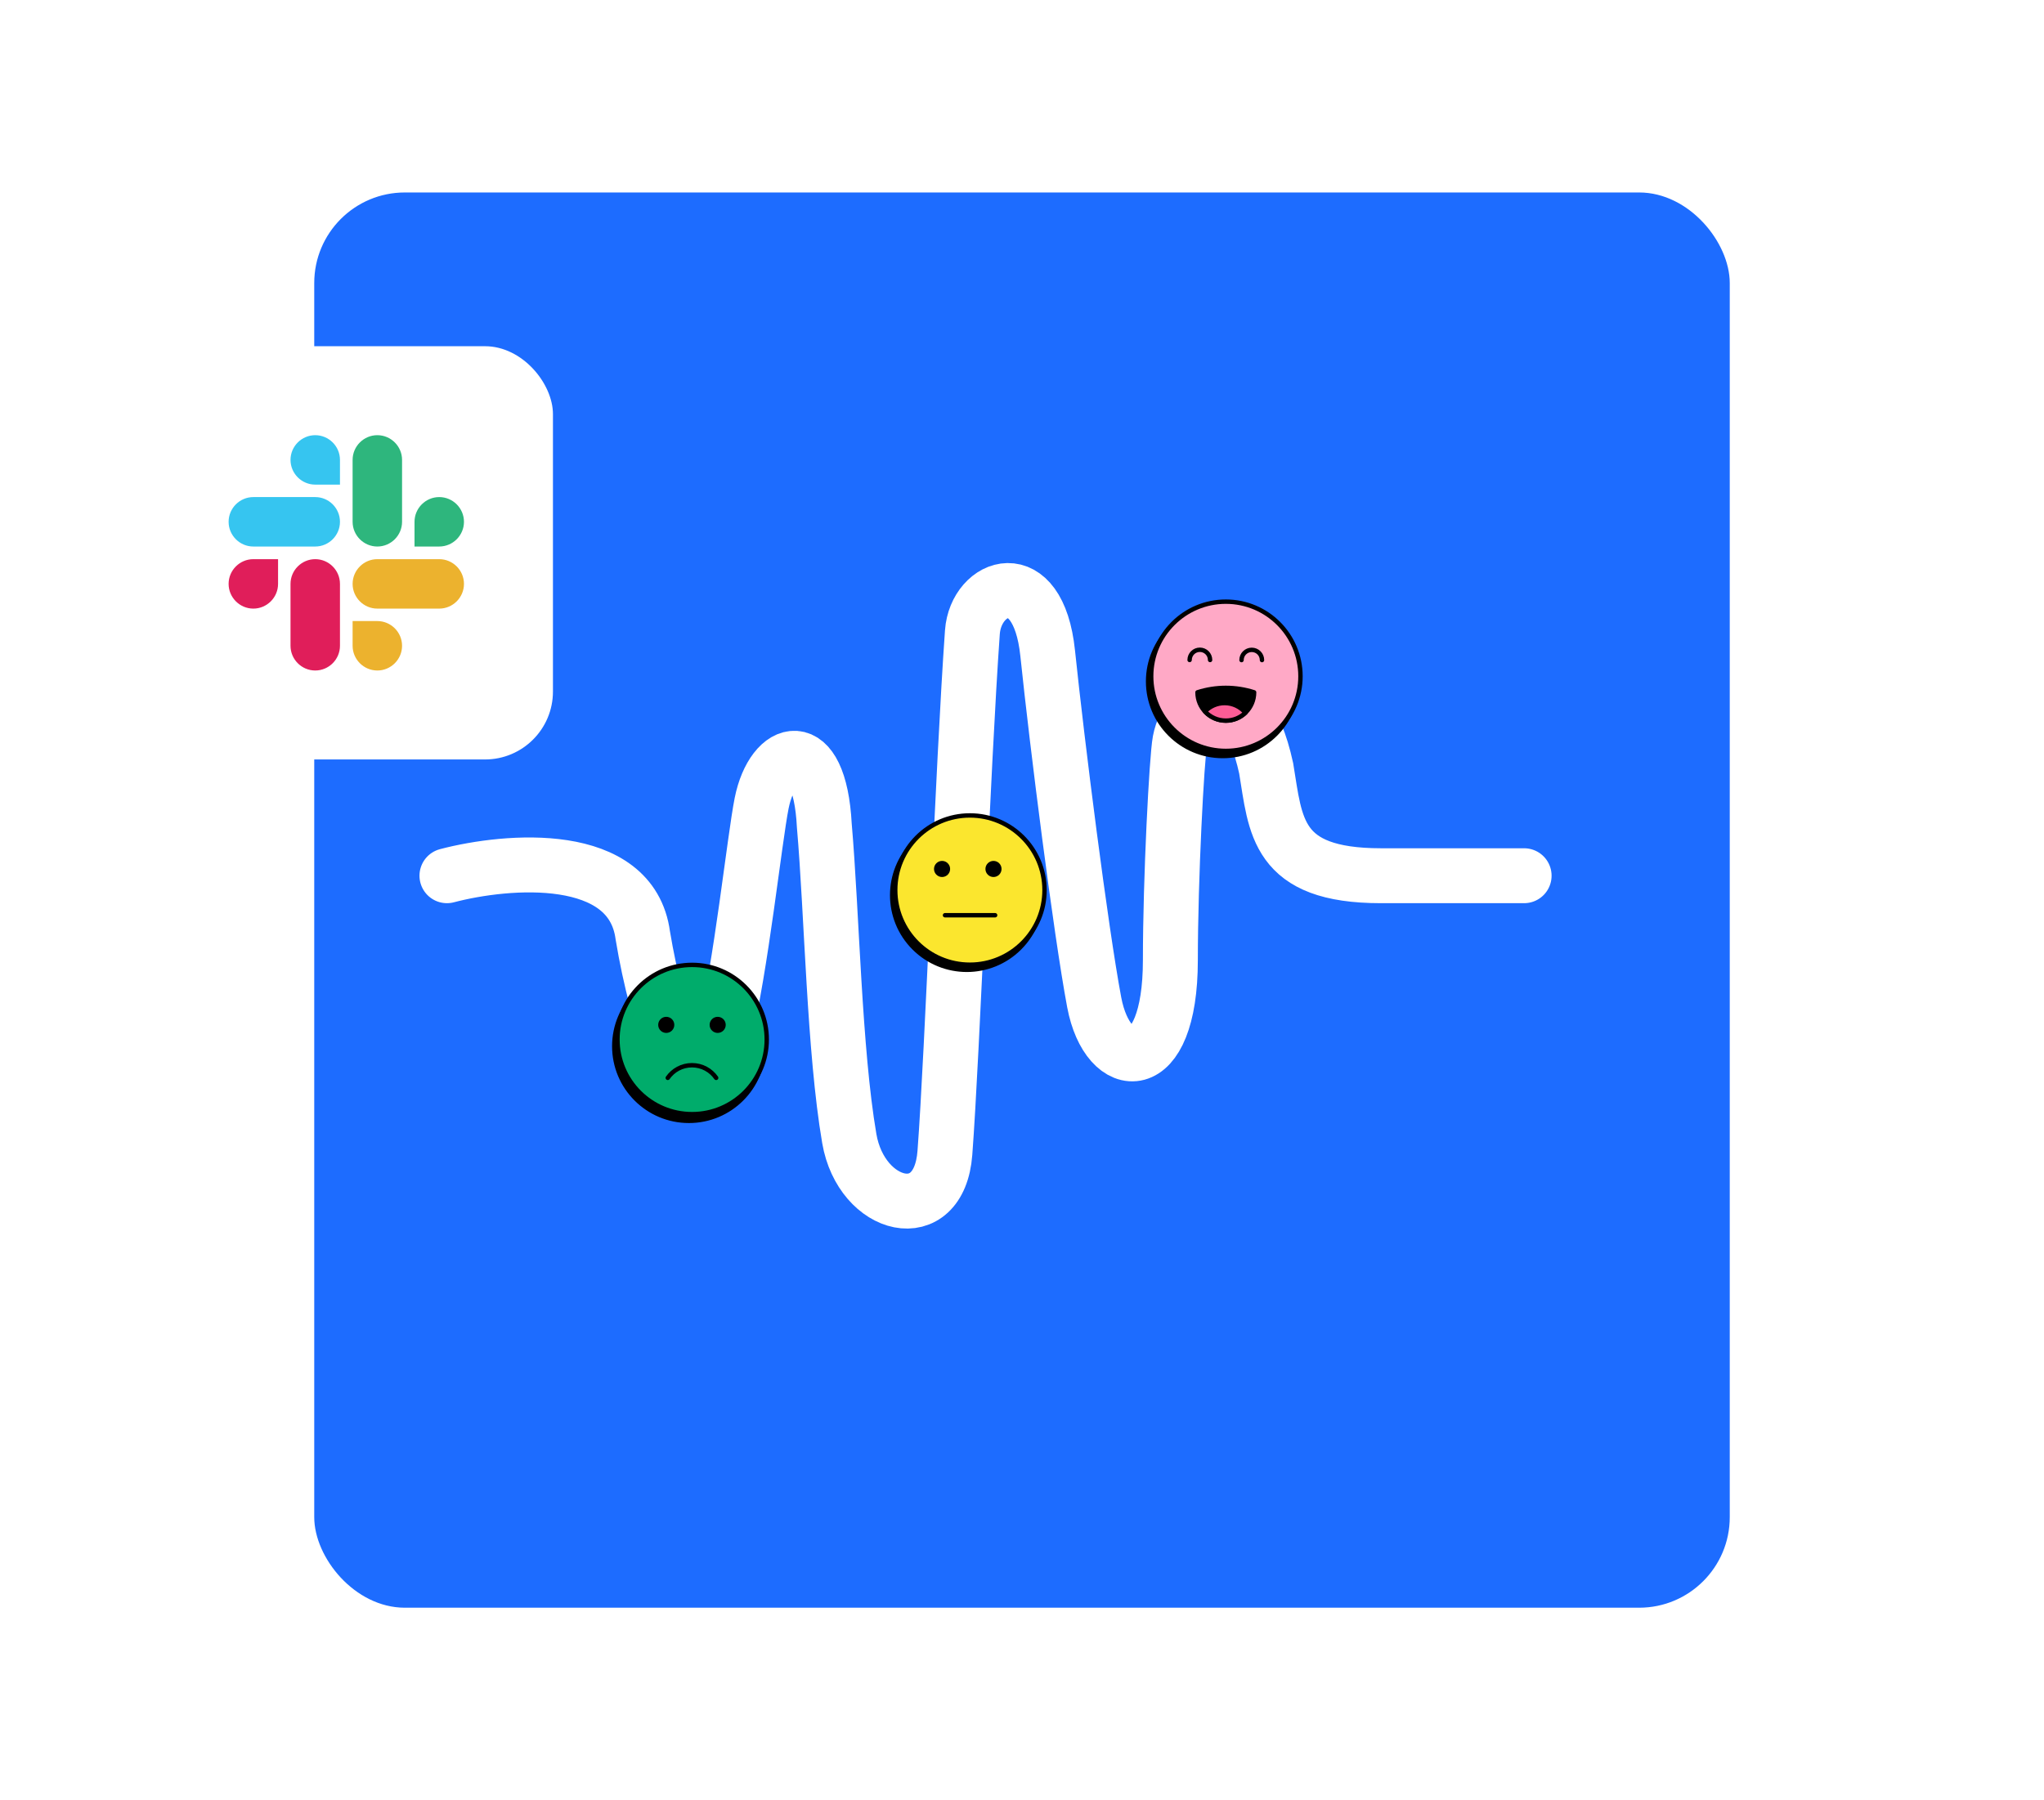 <svg width="722" height="636" viewBox="0 0 722 636" fill="none" xmlns="http://www.w3.org/2000/svg">
<rect x="111" y="68" width="500" height="500" rx="32" fill="#1D6CFF"/>
<path d="M157.875 309.392C179.247 303.768 223.005 300.113 227.054 330.482C232.116 360.852 243.084 395.44 255.738 365.914C261.721 342.021 266.507 296.42 269.038 283.766C273.024 263.838 289.484 258.776 291.172 291.676C293.871 322.721 294.651 371.032 299.994 402.245C304.234 427.011 331.748 434.046 333.765 407.311C336.465 371.542 340.103 270.868 343.478 223.345C344.669 206.577 366.695 198.385 370.069 230.78C373.444 263.174 381.699 328.475 386.504 354.103C391.31 379.731 413.409 381.42 413.409 339.206C413.409 310.348 415.661 267.72 416.786 261.815C419.652 246.768 439.148 234.311 447.247 271.43C450.622 291.676 450.622 309.392 487.742 309.392C517.439 309.392 533.862 309.392 538.361 309.392" stroke="white" stroke-width="19.404" stroke-linecap="round"/>
<path d="M360.155 334.91C370.452 324.613 370.452 307.919 360.155 297.623C349.859 287.326 333.165 287.326 322.868 297.623C312.572 307.919 312.572 324.613 322.868 334.91C333.165 345.206 349.859 345.206 360.155 334.91Z" fill="black" stroke="black" stroke-width="1.554" stroke-miterlimit="10"/>
<path d="M342.591 340.826C357.152 340.826 368.956 329.022 368.956 314.46C368.956 299.899 357.152 288.094 342.591 288.094C328.029 288.094 316.225 299.899 316.225 314.46C316.225 329.022 328.029 340.826 342.591 340.826Z" fill="#FBE62E" stroke="black" stroke-width="1.554" stroke-linecap="round" stroke-linejoin="round"/>
<path d="M333.803 323.351H351.512" stroke="black" stroke-width="1.554" stroke-linecap="round"/>
<path d="M332.765 309.848C334.336 309.848 335.61 308.574 335.61 307.003C335.61 305.432 334.336 304.158 332.765 304.158C331.194 304.158 329.92 305.432 329.92 307.003C329.92 308.574 331.194 309.848 332.765 309.848Z" fill="black"/>
<path d="M350.931 309.849C352.502 309.849 353.776 308.575 353.776 307.004C353.776 305.432 352.502 304.159 350.931 304.159C349.36 304.159 348.086 305.432 348.086 307.004C348.086 308.575 349.36 309.849 350.931 309.849Z" fill="black"/>
<path d="M243.346 395.995C257.908 395.995 269.712 384.19 269.712 369.629C269.712 355.067 257.908 343.263 243.346 343.263C228.785 343.263 216.98 355.067 216.98 369.629C216.98 384.19 228.785 395.995 243.346 395.995Z" fill="black" stroke="black" stroke-width="1.554" stroke-miterlimit="10"/>
<path d="M244.469 393.626C259.031 393.626 270.835 381.821 270.835 367.26C270.835 352.698 259.031 340.894 244.469 340.894C229.908 340.894 218.104 352.698 218.104 367.26C218.104 381.821 229.908 393.626 244.469 393.626Z" fill="#00AC6B" stroke="black" stroke-width="1.554" stroke-linecap="round" stroke-linejoin="round"/>
<path d="M235.339 364.93C236.91 364.93 238.184 363.656 238.184 362.085C238.184 360.514 236.91 359.24 235.339 359.24C233.768 359.24 232.494 360.514 232.494 362.085C232.494 363.656 233.768 364.93 235.339 364.93Z" fill="black"/>
<path d="M253.505 364.93C255.076 364.93 256.35 363.657 256.35 362.085C256.35 360.514 255.076 359.24 253.505 359.24C251.934 359.24 250.66 360.514 250.66 362.085C250.66 363.657 251.934 364.93 253.505 364.93Z" fill="black"/>
<path d="M235.877 380.808C237.756 378.107 240.886 376.34 244.423 376.34C247.96 376.34 251.09 378.107 252.969 380.808" stroke="black" stroke-width="1.554" stroke-linecap="round" stroke-linejoin="round"/>
<path d="M431.909 267.104C446.47 267.104 458.275 255.299 458.275 240.738C458.275 226.176 446.47 214.372 431.909 214.372C417.347 214.372 405.543 226.176 405.543 240.738C405.543 255.299 417.347 267.104 431.909 267.104Z" fill="black" stroke="black" stroke-width="1.554" stroke-miterlimit="10"/>
<path d="M432.997 265.296C447.558 265.296 459.363 253.492 459.363 238.93C459.363 224.369 447.558 212.564 432.997 212.564C418.435 212.564 406.631 224.369 406.631 238.93C406.631 253.492 418.435 265.296 432.997 265.296Z" fill="#FFA9C6" stroke="black" stroke-width="1.554" stroke-linecap="round" stroke-linejoin="round"/>
<path d="M420.205 233.176C420.205 231.178 421.824 229.559 423.822 229.559C425.819 229.559 427.438 231.178 427.438 233.176" stroke="black" stroke-width="1.554" stroke-linecap="round" stroke-linejoin="round"/>
<path d="M438.539 233.207C438.539 231.209 440.158 229.59 442.156 229.59C444.153 229.59 445.772 231.209 445.772 233.207" stroke="black" stroke-width="1.554" stroke-linecap="round" stroke-linejoin="round"/>
<path d="M442.992 244.598C442.992 250.122 438.513 254.601 432.989 254.601C427.465 254.601 422.986 250.122 422.986 244.598C429.491 242.503 436.487 242.503 442.992 244.598Z" fill="black" stroke="black" stroke-width="1.554" stroke-linecap="round" stroke-linejoin="round"/>
<path d="M432.991 254.601C435.677 254.601 438.115 253.541 439.914 251.814C438.154 249.723 435.522 248.392 432.576 248.392C429.843 248.392 427.38 249.535 425.635 251.371C427.463 253.354 430.081 254.598 432.994 254.598L432.991 254.601Z" fill="#FB5D96" stroke="black" stroke-width="1.554" stroke-linecap="round" stroke-linejoin="round"/>
<g filter="url(#filter0_dd_2205_39886)">
<rect x="48" y="121" width="146" height="146" rx="24" fill="white"/>
<path d="M96.901 204.968C96.901 209.774 92.974 213.701 88.167 213.701C83.36 213.701 79.434 209.774 79.434 204.968C79.434 200.161 83.36 196.234 88.167 196.234H96.901V204.968Z" fill="#E01E5A"/>
<path d="M101.301 204.968C101.301 200.161 105.228 196.234 110.034 196.234C114.841 196.234 118.768 200.161 118.768 204.968V226.836C118.768 231.643 114.841 235.569 110.034 235.569C105.228 235.569 101.301 231.643 101.301 226.836V204.968Z" fill="#E01E5A"/>
<path d="M110.034 169.898C105.228 169.898 101.301 165.971 101.301 161.164C101.301 156.357 105.228 152.431 110.034 152.431C114.841 152.431 118.768 156.357 118.768 161.164V169.898H110.034Z" fill="#36C5F0"/>
<path d="M110.035 174.299C114.842 174.299 118.769 178.226 118.769 183.033C118.769 187.84 114.842 191.767 110.035 191.767H88.167C83.36 191.767 79.434 187.84 79.434 183.033C79.434 178.226 83.36 174.299 88.167 174.299H110.035Z" fill="#36C5F0"/>
<path d="M145.102 183.033C145.102 178.226 149.028 174.299 153.835 174.299C158.642 174.299 162.569 178.226 162.569 183.033C162.569 187.84 158.642 191.766 153.835 191.766H145.102V183.033Z" fill="#2EB67D"/>
<path d="M140.702 183.032C140.702 187.839 136.775 191.766 131.968 191.766C127.161 191.766 123.234 187.839 123.234 183.032V161.164C123.234 156.357 127.161 152.431 131.968 152.431C136.775 152.431 140.702 156.357 140.702 161.164V183.032Z" fill="#2EB67D"/>
<path d="M131.968 218.102C136.775 218.102 140.702 222.029 140.702 226.835C140.702 231.642 136.775 235.569 131.968 235.569C127.161 235.569 123.234 231.642 123.234 226.835V218.102H131.968Z" fill="#ECB22E"/>
<path d="M131.968 213.701C127.161 213.701 123.234 209.774 123.234 204.968C123.234 200.161 127.161 196.234 131.968 196.234H153.836C158.643 196.234 162.57 200.161 162.57 204.968C162.57 209.774 158.643 213.701 153.836 213.701H131.968Z" fill="#ECB22E"/>
</g>
<defs>
<filter id="filter0_dd_2205_39886" x="32.176" y="105.176" width="184.242" height="184.242" filterUnits="userSpaceOnUse" color-interpolation-filters="sRGB">
<feFlood flood-opacity="0" result="BackgroundImageFix"/>
<feColorMatrix in="SourceAlpha" type="matrix" values="0 0 0 0 0 0 0 0 0 0 0 0 0 0 0 0 0 0 127 0" result="hardAlpha"/>
<feOffset dx="-5.275" dy="-5.275"/>
<feGaussianBlur stdDeviation="5.275"/>
<feComposite in2="hardAlpha" operator="out"/>
<feColorMatrix type="matrix" values="0 0 0 0 0.404 0 0 0 0 0.416 0 0 0 0 0.439 0 0 0 0.1 0"/>
<feBlend mode="normal" in2="BackgroundImageFix" result="effect1_dropShadow_2205_39886"/>
<feColorMatrix in="SourceAlpha" type="matrix" values="0 0 0 0 0 0 0 0 0 0 0 0 0 0 0 0 0 0 127 0" result="hardAlpha"/>
<feOffset dx="6.593" dy="6.593"/>
<feGaussianBlur stdDeviation="7.912"/>
<feComposite in2="hardAlpha" operator="out"/>
<feColorMatrix type="matrix" values="0 0 0 0 0.404 0 0 0 0 0.416 0 0 0 0 0.439 0 0 0 0.05 0"/>
<feBlend mode="normal" in2="effect1_dropShadow_2205_39886" result="effect2_dropShadow_2205_39886"/>
<feBlend mode="normal" in="SourceGraphic" in2="effect2_dropShadow_2205_39886" result="shape"/>
</filter>
</defs>
</svg>
